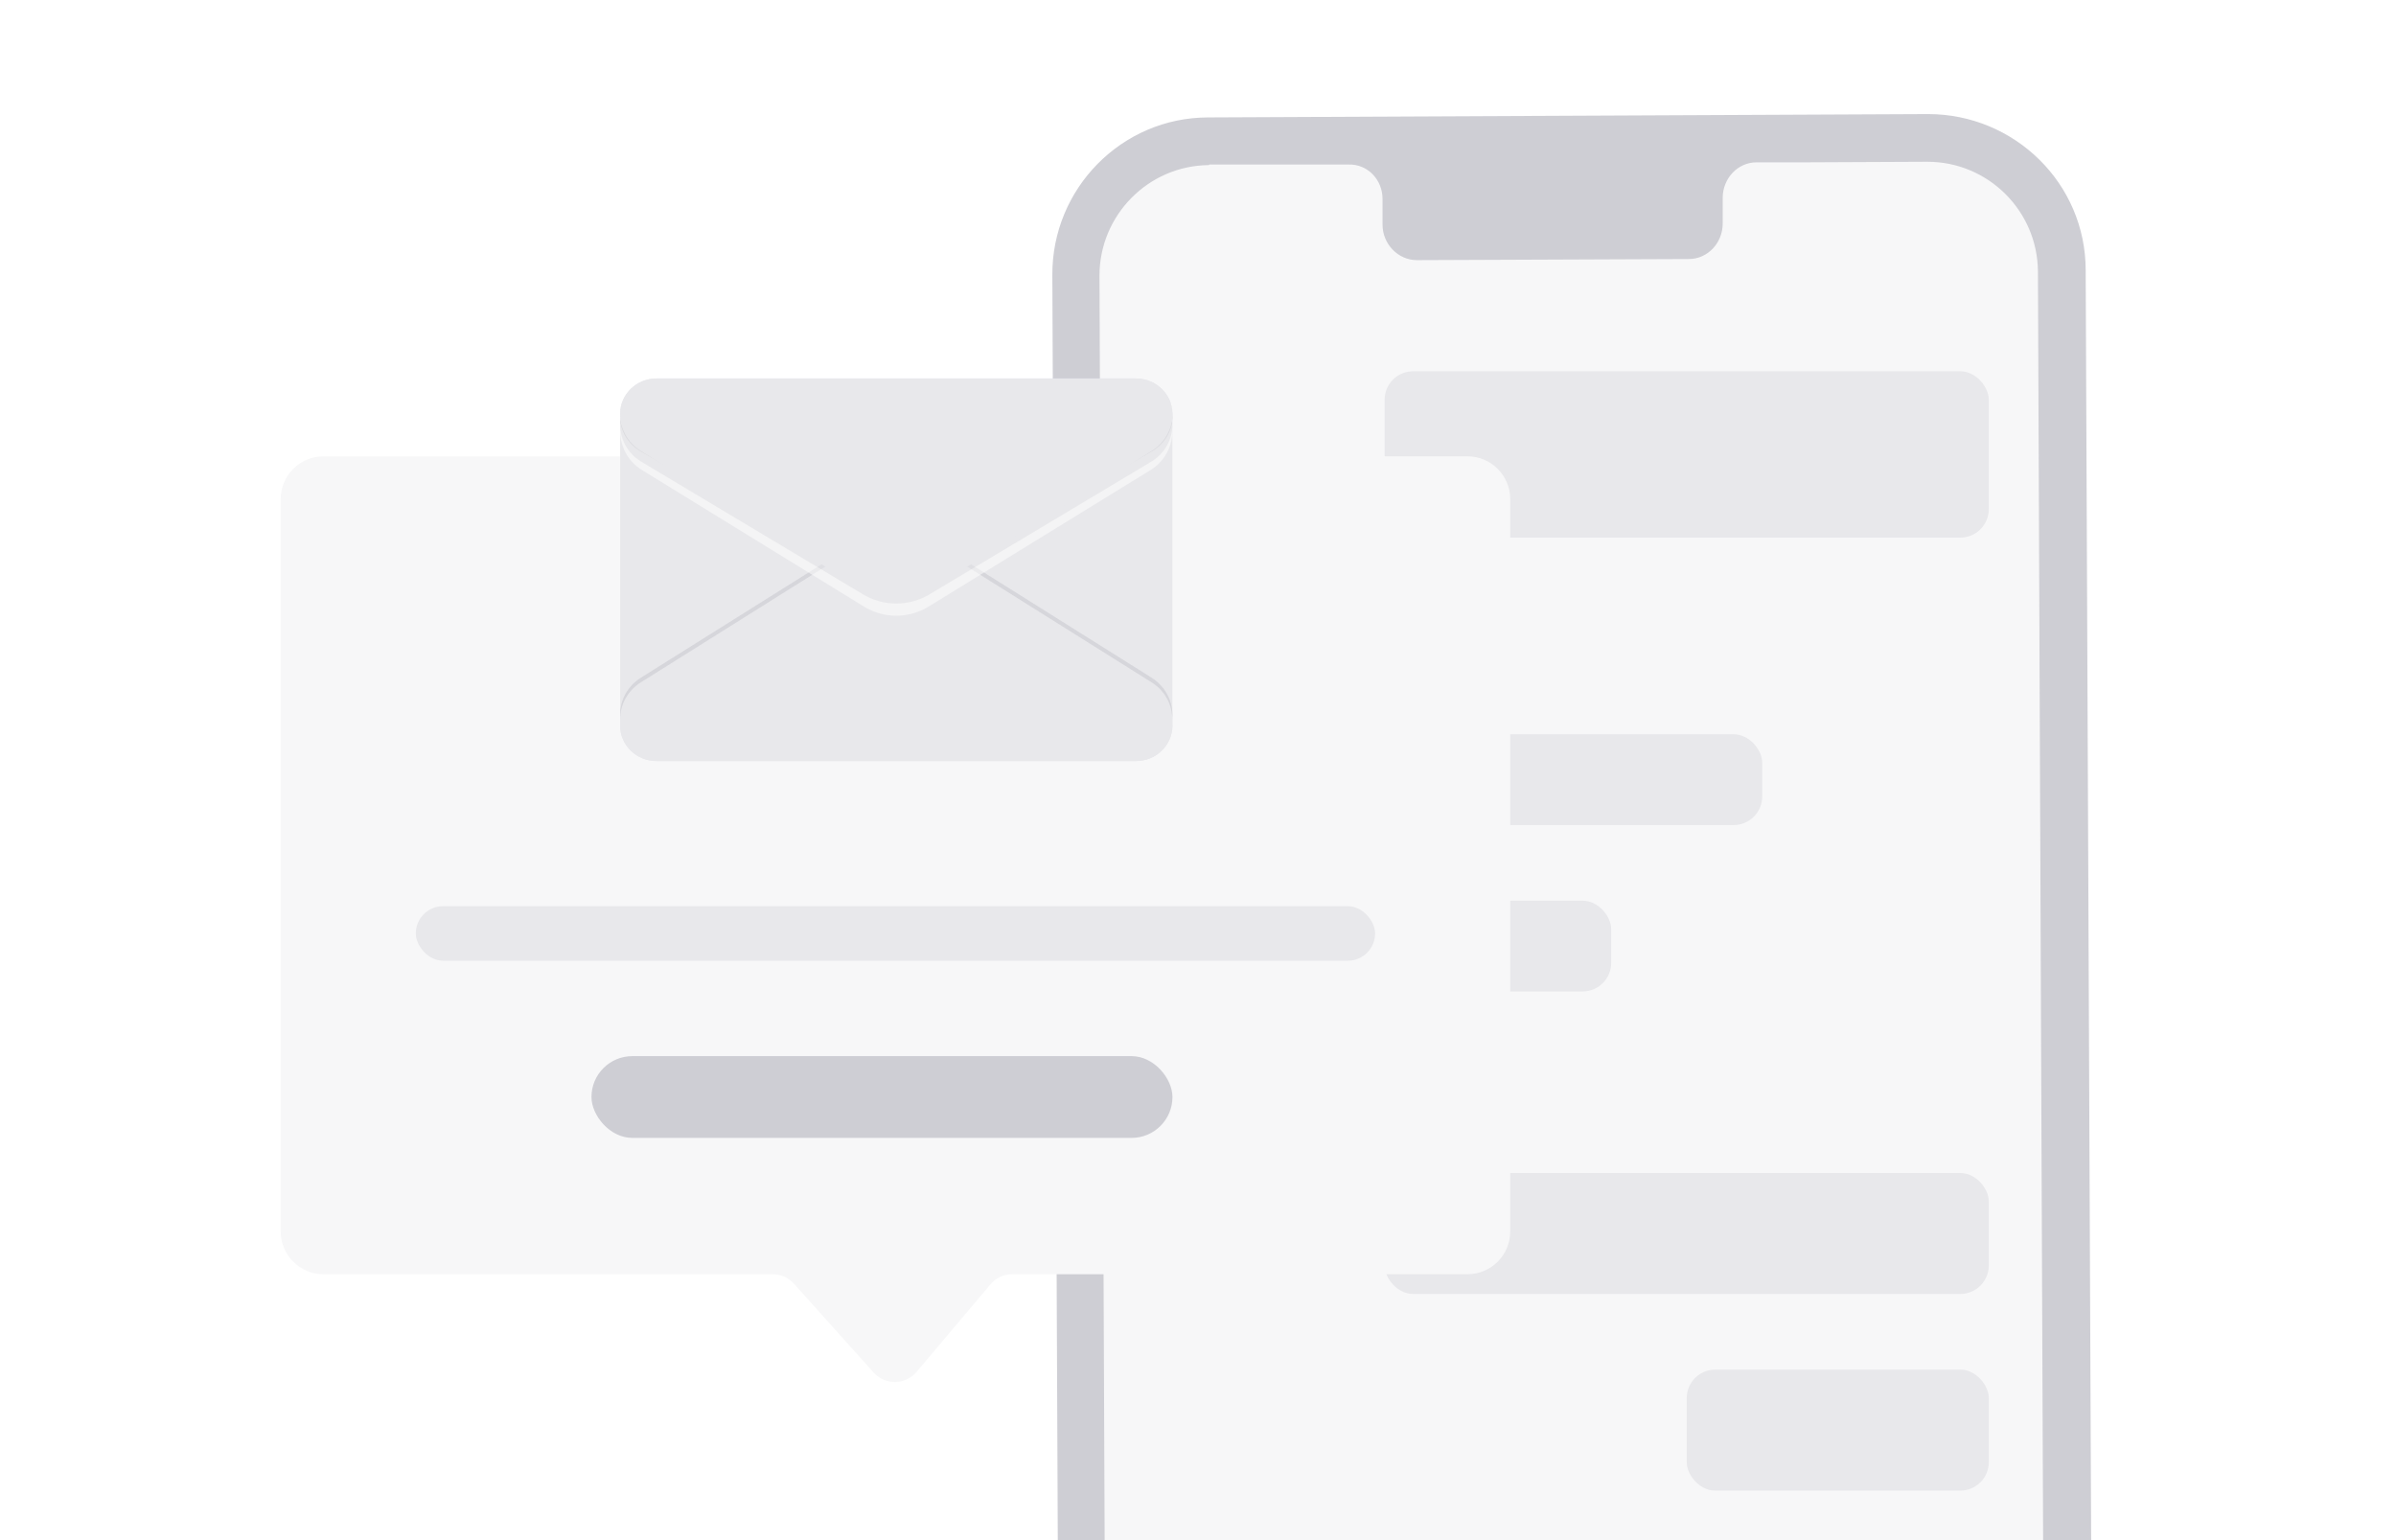 <svg width="168" height="108" viewBox="0 0 168 108" fill="none" xmlns="http://www.w3.org/2000/svg">
<g clip-path="url(#clip0_4056_8432)">
<rect width="166.426" height="108" transform="translate(0.787)" fill="white"/>
<g clip-path="url(#clip1_4056_8432)">
<path d="M85.383 157L135.853 156.766C141.923 156.727 146.787 151.777 146.787 145.697L146.242 18.952C146.242 12.872 141.262 8 135.191 8L84.722 8.234C78.651 8.234 73.748 13.223 73.787 19.303L74.332 146.048C74.332 152.128 79.313 157.039 85.383 157Z" fill="#CECED4"/>
<path d="M84.797 11.538H94.564C95.887 11.499 96.938 12.591 96.938 13.955V15.748C96.938 17.112 98.027 18.242 99.35 18.242L118.418 18.164C119.741 18.164 120.791 17.034 120.791 15.67V13.877C120.791 12.513 121.842 11.383 123.165 11.383H126.589L135.15 11.344C139.391 11.344 142.855 14.773 142.894 19.021L143.399 142.727C143.399 146.975 139.975 150.444 135.734 150.483L85.342 150.717C81.1 150.717 77.637 147.287 77.598 143.039L77.092 19.333C77.092 15.085 80.517 11.616 84.758 11.577L84.797 11.538Z" fill="#F7F7F8"/>
<rect x="97.086" y="26.033" width="42.362" height="11.668" rx="2" fill="#E8E8EB"/>
<rect x="97.086" y="82.252" width="42.362" height="8.486" rx="2" fill="#E8E8EB"/>
<rect x="118.268" y="96.042" width="21.181" height="8.486" rx="2" fill="#E8E8EB"/>
<rect x="81.2" y="51.49" width="42.362" height="6.364" rx="2" fill="#E8E8EB"/>
<rect x="81.2" y="63.159" width="31.772" height="6.364" rx="2" fill="#E8E8EB"/>
</g>
<g filter="url(#filter0_d_4056_8432)">
<path d="M19.682 31C19.682 29.343 21.025 28 22.682 28H102.892C104.549 28 105.892 29.343 105.892 31V82.353C105.892 84.01 104.549 85.353 102.892 85.353H70.976C70.387 85.353 69.828 85.613 69.448 86.063L64.27 92.199C63.486 93.127 62.063 93.148 61.252 92.244L55.669 86.018C55.29 85.595 54.749 85.353 54.18 85.353H22.682C21.025 85.353 19.682 84.01 19.682 82.353V31Z" fill="#F7F7F8"/>
<path d="M79.654 22.541H46.033C44.623 22.541 43.48 23.653 43.48 25.026V46.879C43.48 48.252 44.623 49.365 46.033 49.365H79.654C81.064 49.365 82.207 48.252 82.207 46.879V25.026C82.207 23.653 81.064 22.541 79.654 22.541Z" fill="#E8E8EB"/>
<path d="M82.207 46.885V46.125C82.207 45.077 81.662 44.104 80.759 43.536L62.846 32.292L44.928 43.536C44.025 44.104 43.48 45.077 43.48 46.125V46.885C43.48 48.256 44.625 49.371 46.033 49.371H79.654C81.062 49.371 82.207 48.256 82.207 46.885Z" fill="#E8E8EB"/>
<g style="mix-blend-mode:overlay" opacity="0.7">
<path d="M80.759 43.53L62.846 32.287L44.928 43.53C44.025 44.098 43.48 45.071 43.48 46.12V46.442C43.48 45.393 44.025 44.421 44.928 43.852L62.841 32.609L80.754 43.852C81.657 44.421 82.201 45.393 82.201 46.442V46.12C82.201 45.071 81.657 44.098 80.754 43.53H80.759Z" fill="#CECED4"/>
</g>
<g style="mix-blend-mode:multiply" opacity="0.5">
<path d="M43.48 26.206C43.48 27.299 44.025 28.32 44.928 28.91L60.451 38.46C61.91 39.416 63.778 39.416 65.236 38.46L80.759 28.91C81.662 28.32 82.207 27.299 82.207 26.206C82.207 24.769 81.062 23.611 79.654 23.611H46.033C44.625 23.611 43.48 24.775 43.48 26.206Z" fill="white"/>
<path d="M43.48 25.78C43.48 26.818 44.025 27.791 44.928 28.353L60.451 37.641C61.91 38.548 63.778 38.548 65.236 37.641L80.759 28.353C81.662 27.791 82.207 26.818 82.207 25.78C82.207 24.414 81.062 23.311 79.654 23.311H46.033C44.625 23.311 43.48 24.414 43.48 25.78Z" fill="#E8E8EB"/>
<path d="M43.48 25.25C43.48 26.223 44.025 27.135 44.928 27.659L60.451 36.619C61.91 37.471 63.778 37.471 65.236 36.619L80.759 27.659C81.662 27.129 82.207 26.223 82.207 25.25C82.207 23.972 81.062 22.934 79.654 22.934H46.033C44.625 22.934 43.48 23.972 43.48 25.25Z" fill="#CECED4"/>
<path d="M43.48 25.141C43.48 26.102 44.025 26.998 44.928 27.517L60.451 36.411C61.91 37.253 63.778 37.253 65.236 36.411L80.759 27.517C81.662 26.998 82.207 26.102 82.207 25.141C82.207 23.879 81.062 22.857 79.654 22.857H46.033C44.625 22.857 43.48 23.879 43.48 25.141Z" fill="#CECED4"/>
<path d="M43.48 25.037C43.48 25.988 44.025 26.867 44.928 27.381L60.451 36.209C61.91 37.04 63.778 37.04 65.236 36.209L80.759 27.381C81.662 26.867 82.207 25.982 82.207 25.037C82.207 23.791 81.062 22.786 79.654 22.786H46.033C44.625 22.781 43.48 23.791 43.48 25.037Z" fill="white"/>
</g>
<path d="M43.48 25.026C43.48 26.075 44.025 27.048 44.928 27.616L60.451 37.357C61.91 38.269 63.778 38.269 65.236 37.357L80.759 27.616C81.662 27.048 82.207 26.075 82.207 25.026C82.207 23.655 81.062 22.541 79.654 22.541H46.033C44.625 22.541 43.48 23.655 43.48 25.026Z" fill="#E8E8EB"/>
<rect x="29.155" y="59.544" width="67.263" height="3.824" rx="1.912" fill="#E8E8EB"/>
<rect x="41.472" y="70.059" width="40.737" height="5.735" rx="2.868" fill="#CECED4"/>
</g>
</g>
<defs>
<filter id="filter0_d_4056_8432" x="9.787" y="12.83" width="106" height="92.17" filterUnits="userSpaceOnUse" color-interpolation-filters="sRGB">
<feFlood flood-opacity="0" result="BackgroundImageFix"/>
<feColorMatrix in="SourceAlpha" type="matrix" values="0 0 0 0 0 0 0 0 0 0 0 0 0 0 0 0 0 0 127 0" result="hardAlpha"/>
<feOffset dy="4"/>
<feGaussianBlur stdDeviation="4"/>
<feComposite in2="hardAlpha" operator="out"/>
<feColorMatrix type="matrix" values="0 0 0 0 0.789 0 0 0 0 0.811 0 0 0 0 0.809 0 0 0 0.6 0"/>
<feBlend mode="normal" in2="BackgroundImageFix" result="effect1_dropShadow_4056_8432"/>
<feBlend mode="normal" in="SourceGraphic" in2="effect1_dropShadow_4056_8432" result="shape"/>
</filter>
<clipPath id="clip0_4056_8432">
<rect width="166.426" height="108" fill="white" transform="translate(0.787)"/>
</clipPath>
<clipPath id="clip1_4056_8432">
<rect width="73" height="149" fill="white" transform="matrix(-1 0 0 1 146.787 8)"/>
</clipPath>
</defs>
</svg>
